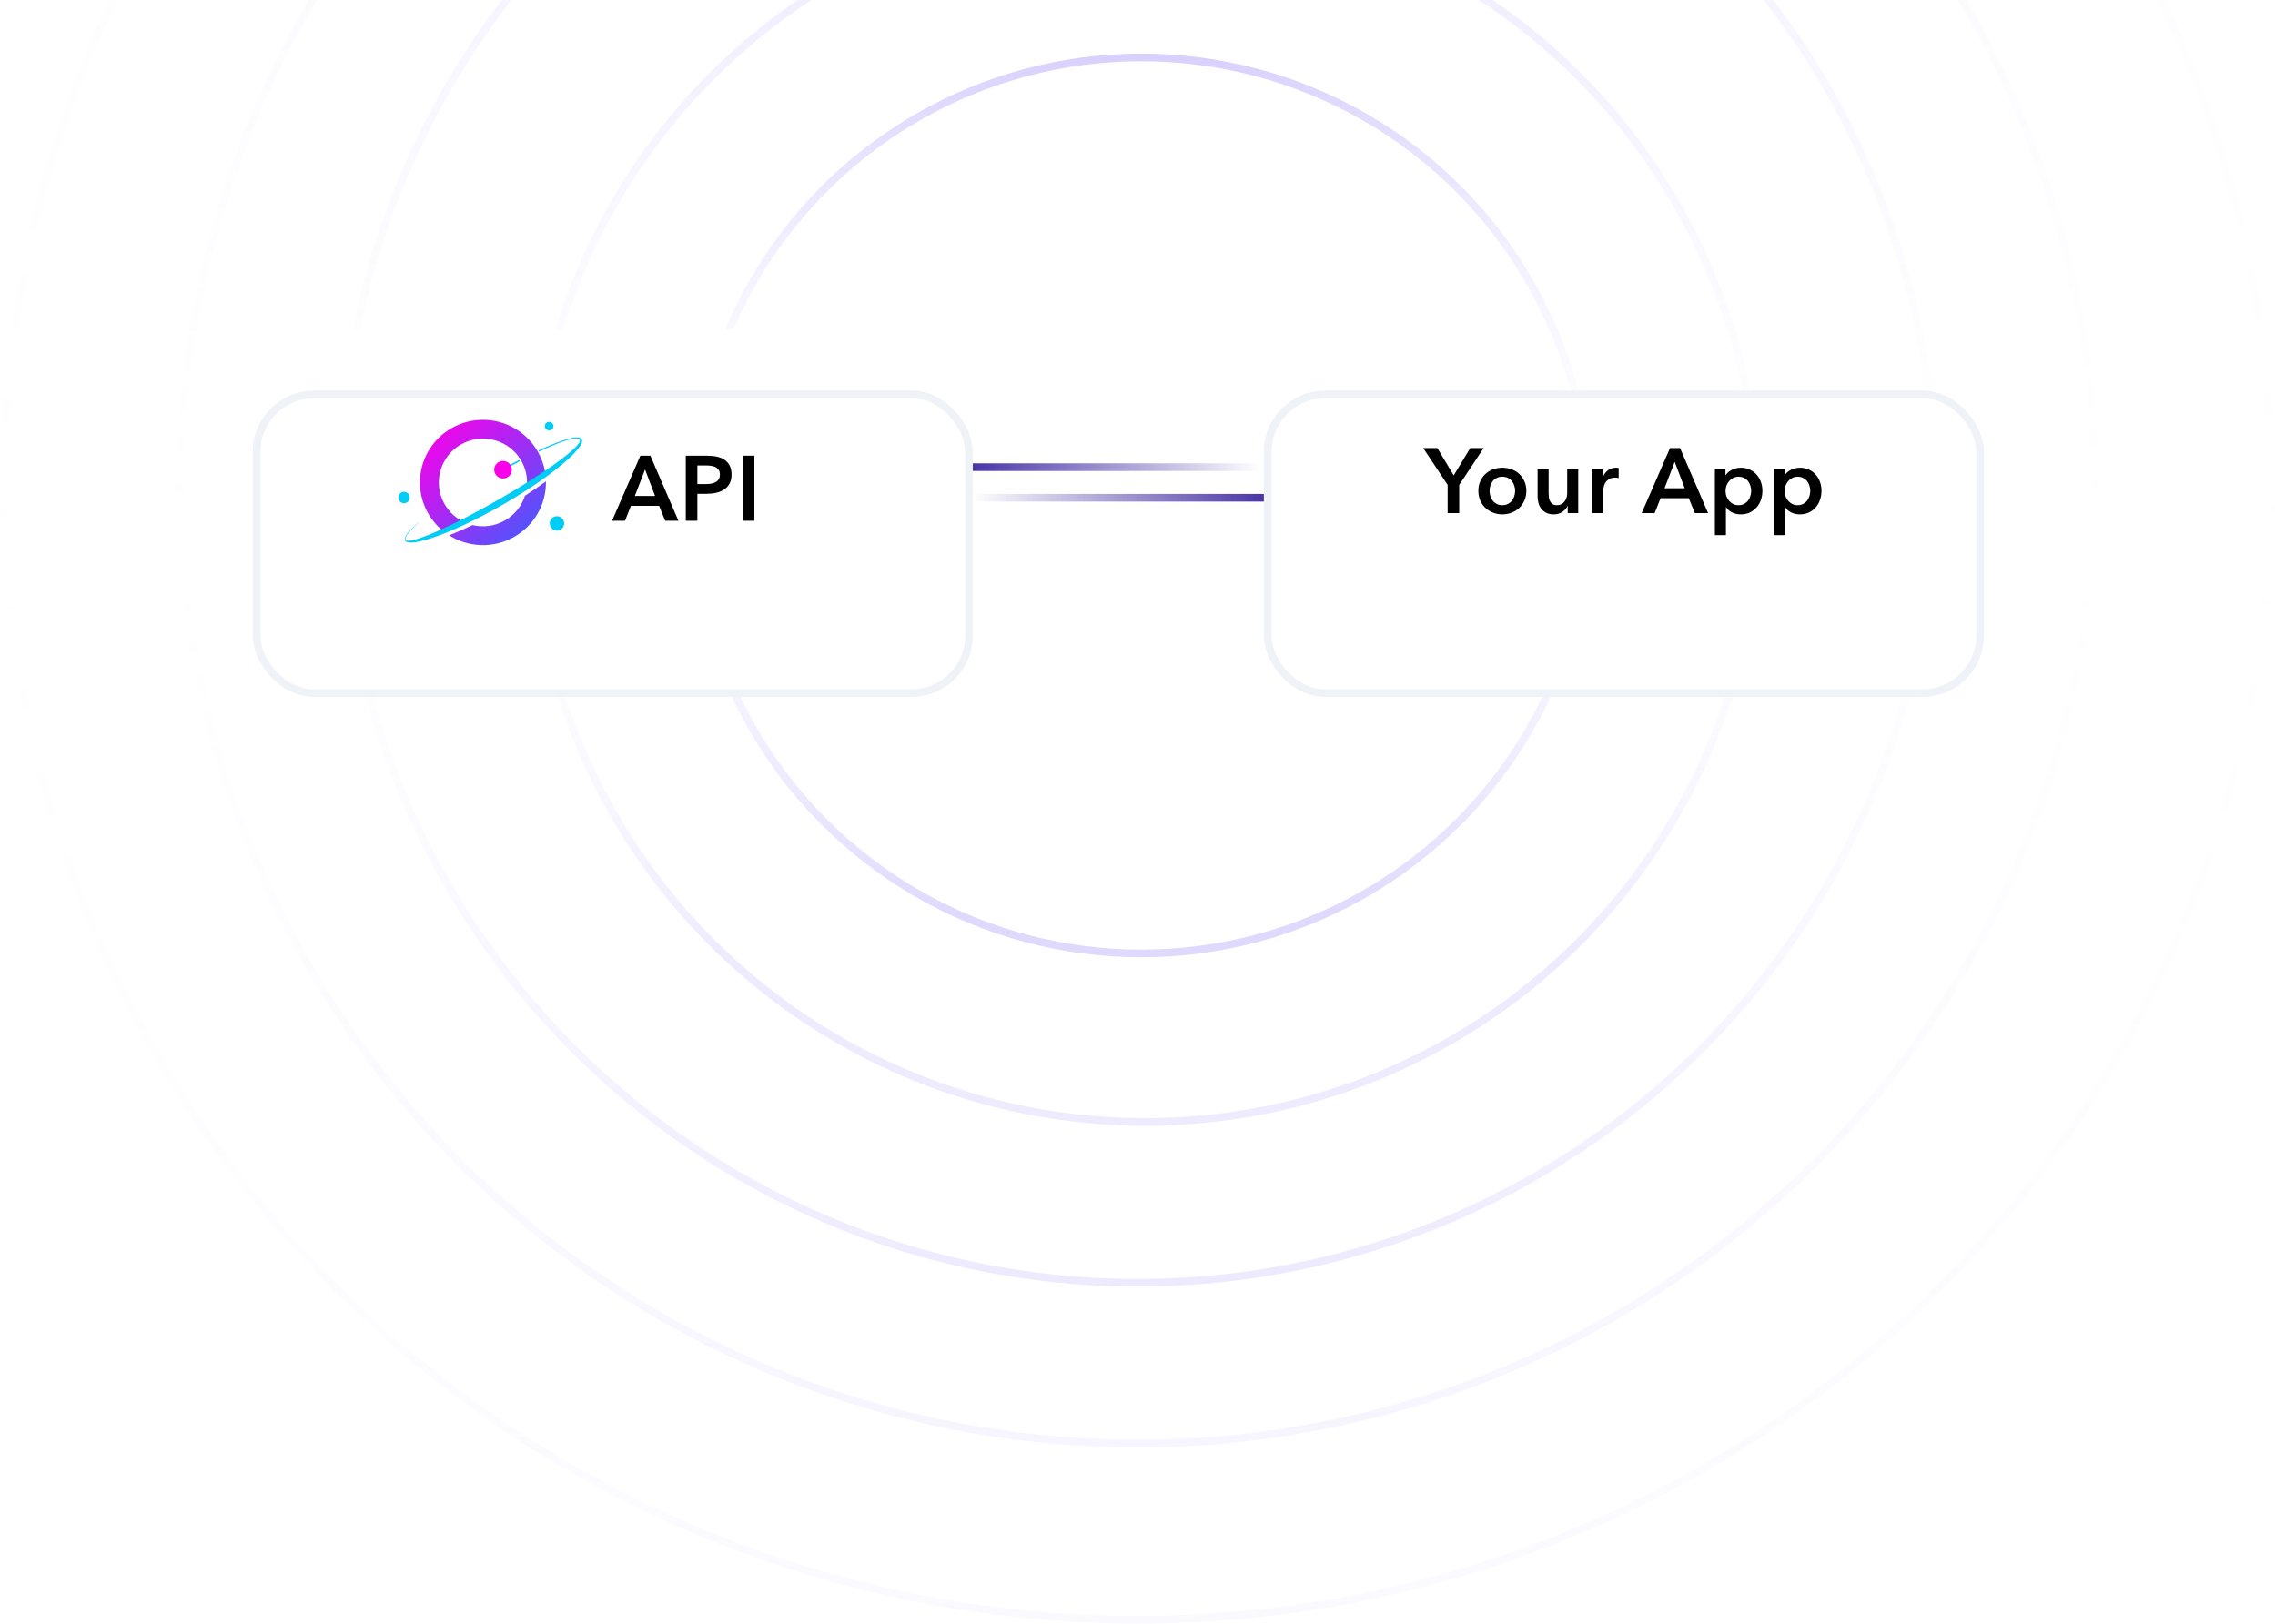 <svg width="297" height="212" viewBox="0 0 297 212" fill="none" xmlns="http://www.w3.org/2000/svg">
<circle opacity="0.2" cx="149.5" cy="66.5" r="80" stroke="url(#paint0_linear_1262_12050)"/>
<circle opacity="0.4" cx="149" cy="66" r="58.5" stroke="url(#paint1_linear_1262_12050)"/>
<circle opacity="0.2" cx="148.5" cy="63.5" r="104" stroke="url(#paint2_linear_1262_12050)"/>
<circle opacity="0.1" cx="148.5" cy="63.5" r="125" stroke="url(#paint3_linear_1262_12050)"/>
<circle opacity="0.05" cx="148.5" cy="63.5" r="148" stroke="url(#paint4_linear_1262_12050)"/>
<rect width="94" height="40" transform="translate(33 43)" fill="white"/>
<g filter="url(#filter0_dd_1262_12050)">
<rect x="33" y="43" width="94" height="40" rx="8" fill="white"/>
<rect x="33.5" y="43.5" width="93" height="39" rx="7.5" stroke="#EFF2F7"/>
</g>
<path d="M83.6 59.504H84.908L88.568 68H86.84L86.048 66.056H82.364L81.596 68H79.904L83.6 59.504ZM85.52 64.76L84.212 61.304L82.88 64.76H85.52ZM89.529 59.504H92.301C92.789 59.504 93.229 59.548 93.621 59.636C94.013 59.724 94.349 59.868 94.629 60.068C94.909 60.268 95.125 60.524 95.277 60.836C95.429 61.148 95.505 61.524 95.505 61.964C95.505 62.436 95.417 62.832 95.241 63.152C95.065 63.472 94.825 63.732 94.521 63.932C94.225 64.124 93.877 64.264 93.477 64.352C93.077 64.44 92.653 64.484 92.205 64.484H91.041V68H89.529V59.504ZM92.097 63.212C92.345 63.212 92.581 63.196 92.805 63.164C93.029 63.124 93.229 63.06 93.405 62.972C93.581 62.876 93.721 62.748 93.825 62.588C93.929 62.428 93.981 62.22 93.981 61.964C93.981 61.716 93.929 61.516 93.825 61.364C93.721 61.204 93.581 61.08 93.405 60.992C93.237 60.904 93.041 60.848 92.817 60.824C92.601 60.792 92.377 60.776 92.145 60.776H91.041V63.212H92.097ZM96.973 59.504H98.485V68H96.973V59.504Z" fill="black"/>
<path fill-rule="evenodd" clip-rule="evenodd" d="M71.205 61.927C71.028 60.599 70.526 59.335 69.744 58.245C68.961 57.155 67.921 56.273 66.715 55.676C65.509 55.079 64.175 54.785 62.828 54.821C61.482 54.857 60.165 55.221 58.993 55.882C57.822 56.542 56.831 57.478 56.108 58.608C55.385 59.739 54.952 61.028 54.847 62.364C54.742 63.699 54.969 65.04 55.507 66.267C56.045 67.495 56.878 68.573 57.932 69.406C58.74 69.049 59.623 68.631 60.56 68.163C59.612 67.711 58.806 67.01 58.23 66.135C57.654 65.26 57.33 64.244 57.294 63.199C57.257 62.154 57.509 61.118 58.022 60.206C58.535 59.292 59.29 58.537 60.204 58.02C61.118 57.504 62.158 57.246 63.209 57.275C64.26 57.304 65.283 57.619 66.167 58.186C67.051 58.752 67.762 59.549 68.223 60.489C68.684 61.429 68.878 62.476 68.782 63.518C69.651 62.97 70.463 62.437 71.205 61.927ZM71.274 62.854C70.443 63.466 69.522 64.099 68.532 64.738C68.09 66.117 67.138 67.279 65.869 67.989C64.6 68.699 63.107 68.904 61.692 68.564C60.607 69.083 59.577 69.532 58.634 69.904C59.888 70.697 61.335 71.138 62.821 71.179C64.307 71.22 65.776 70.859 67.073 70.136C68.369 69.413 69.444 68.354 70.184 67.072C70.924 65.79 71.301 64.332 71.274 62.854V62.854Z" fill="url(#paint5_linear_1262_12050)"/>
<path fill-rule="evenodd" clip-rule="evenodd" d="M72.709 69.285C72.896 69.286 73.078 69.231 73.234 69.128C73.389 69.025 73.51 68.878 73.582 68.707C73.653 68.535 73.672 68.346 73.636 68.164C73.599 67.982 73.51 67.815 73.377 67.683C73.246 67.552 73.077 67.463 72.894 67.426C72.711 67.39 72.521 67.409 72.349 67.48C72.176 67.551 72.029 67.671 71.925 67.825C71.822 67.98 71.766 68.161 71.766 68.347C71.766 68.596 71.865 68.834 72.042 69.01C72.219 69.186 72.459 69.285 72.709 69.285Z" fill="#00CCF5"/>
<path fill-rule="evenodd" clip-rule="evenodd" d="M71.692 56.2C71.803 56.2 71.912 56.167 72.005 56.105C72.097 56.044 72.169 55.956 72.212 55.854C72.254 55.752 72.266 55.639 72.244 55.531C72.222 55.422 72.169 55.322 72.09 55.244C72.011 55.166 71.911 55.112 71.802 55.091C71.692 55.069 71.579 55.08 71.476 55.123C71.374 55.165 71.286 55.237 71.224 55.329C71.162 55.421 71.129 55.529 71.129 55.64C71.129 55.714 71.143 55.786 71.172 55.854C71.2 55.922 71.241 55.984 71.294 56.036C71.346 56.088 71.408 56.129 71.476 56.157C71.545 56.185 71.618 56.2 71.692 56.2V56.2Z" fill="#00CCF5"/>
<path fill-rule="evenodd" clip-rule="evenodd" d="M52.75 65.711C52.899 65.711 53.044 65.667 53.167 65.585C53.291 65.503 53.387 65.386 53.444 65.25C53.5 65.114 53.515 64.963 53.486 64.819C53.457 64.674 53.385 64.541 53.28 64.436C53.175 64.332 53.041 64.261 52.895 64.233C52.75 64.204 52.599 64.219 52.462 64.276C52.325 64.333 52.208 64.429 52.125 64.552C52.043 64.675 52 64.82 52 64.967C52.001 65.165 52.08 65.354 52.221 65.493C52.361 65.633 52.552 65.711 52.75 65.711V65.711Z" fill="#00CCF5"/>
<path fill-rule="evenodd" clip-rule="evenodd" d="M65.422 61.317C66.232 60.871 67.022 60.449 67.783 60.059C67.811 60.104 67.842 60.158 67.874 60.218C67.119 60.611 66.33 61.035 65.519 61.481L65.422 61.317ZM75.949 57.342C75.587 56.718 73.394 57.381 70.289 58.824C70.318 58.871 70.347 58.921 70.374 58.971C73.349 57.562 75.424 56.884 75.688 57.43C76.102 58.143 71.346 61.645 65.069 65.25C58.793 68.855 53.364 71.199 52.95 70.486C52.714 70.061 53.882 68.905 54.931 67.986C53.42 69.198 52.628 70.132 52.888 70.58C53.48 71.599 59.201 69.595 65.57 65.941C71.939 62.286 76.543 58.361 75.949 57.342Z" fill="#00CCF5"/>
<path d="M64.676 61.91C64.542 61.681 64.492 61.412 64.534 61.151C64.577 60.889 64.709 60.65 64.909 60.474C65.109 60.299 65.363 60.198 65.63 60.188C65.896 60.179 66.158 60.261 66.37 60.422C66.582 60.583 66.731 60.812 66.792 61.07C66.853 61.328 66.823 61.599 66.706 61.837C66.588 62.075 66.391 62.265 66.149 62.375C65.906 62.485 65.633 62.508 65.375 62.44C65.229 62.404 65.091 62.338 64.971 62.246C64.851 62.155 64.75 62.041 64.676 61.91V61.91Z" fill="#FA00E9"/>
<g filter="url(#filter1_dd_1262_12050)">
<rect x="165" y="43" width="94" height="40" rx="8" fill="white"/>
<rect x="165.5" y="43.5" width="93" height="39" rx="7.5" stroke="#EFF2F7"/>
</g>
<path d="M188.988 63.316L185.796 58.504H187.644L189.78 62.08L191.94 58.504H193.692L190.5 63.316V67H188.988V63.316ZM193 64.096C193 63.64 193.08 63.228 193.24 62.86C193.408 62.484 193.632 62.164 193.912 61.9C194.192 61.636 194.524 61.432 194.908 61.288C195.292 61.144 195.7 61.072 196.132 61.072C196.564 61.072 196.972 61.144 197.356 61.288C197.74 61.432 198.072 61.636 198.352 61.9C198.632 62.164 198.852 62.484 199.012 62.86C199.18 63.228 199.264 63.64 199.264 64.096C199.264 64.552 199.18 64.968 199.012 65.344C198.852 65.72 198.632 66.044 198.352 66.316C198.072 66.58 197.74 66.788 197.356 66.94C196.972 67.092 196.564 67.168 196.132 67.168C195.7 67.168 195.292 67.092 194.908 66.94C194.524 66.788 194.192 66.58 193.912 66.316C193.632 66.044 193.408 65.72 193.24 65.344C193.08 64.968 193 64.552 193 64.096ZM194.464 64.096C194.464 64.32 194.496 64.544 194.56 64.768C194.632 64.992 194.736 65.192 194.872 65.368C195.008 65.544 195.18 65.688 195.388 65.8C195.596 65.912 195.844 65.968 196.132 65.968C196.42 65.968 196.668 65.912 196.876 65.8C197.084 65.688 197.256 65.544 197.392 65.368C197.528 65.192 197.628 64.992 197.692 64.768C197.764 64.544 197.8 64.32 197.8 64.096C197.8 63.872 197.764 63.652 197.692 63.436C197.628 63.212 197.528 63.012 197.392 62.836C197.256 62.66 197.084 62.52 196.876 62.416C196.668 62.304 196.42 62.248 196.132 62.248C195.844 62.248 195.596 62.304 195.388 62.416C195.18 62.52 195.008 62.66 194.872 62.836C194.736 63.012 194.632 63.212 194.56 63.436C194.496 63.652 194.464 63.872 194.464 64.096ZM206.036 67H204.668V66.076H204.644C204.516 66.364 204.292 66.62 203.972 66.844C203.66 67.06 203.288 67.168 202.856 67.168C202.48 67.168 202.156 67.104 201.884 66.976C201.62 66.84 201.4 66.664 201.224 66.448C201.056 66.232 200.932 65.984 200.852 65.704C200.772 65.424 200.732 65.136 200.732 64.84V61.24H202.172V64.432C202.172 64.6 202.184 64.776 202.208 64.96C202.232 65.144 202.284 65.312 202.364 65.464C202.444 65.608 202.552 65.728 202.688 65.824C202.832 65.92 203.02 65.968 203.252 65.968C203.476 65.968 203.672 65.924 203.84 65.836C204.016 65.74 204.156 65.62 204.26 65.476C204.372 65.332 204.456 65.168 204.512 64.984C204.568 64.792 204.596 64.6 204.596 64.408V61.24H206.036V67ZM207.884 61.24H209.264V62.2H209.288C209.448 61.864 209.672 61.592 209.96 61.384C210.248 61.176 210.584 61.072 210.968 61.072C211.024 61.072 211.084 61.076 211.148 61.084C211.212 61.084 211.268 61.092 211.316 61.108V62.428C211.22 62.404 211.136 62.388 211.064 62.38C211 62.372 210.936 62.368 210.872 62.368C210.544 62.368 210.28 62.428 210.08 62.548C209.88 62.668 209.724 62.812 209.612 62.98C209.5 63.148 209.424 63.32 209.384 63.496C209.344 63.672 209.324 63.812 209.324 63.916V67H207.884V61.24ZM218.02 58.504H219.328L222.988 67H221.26L220.468 65.056H216.784L216.016 67H214.324L218.02 58.504ZM219.94 63.76L218.632 60.304L217.3 63.76H219.94ZM225.257 61.24V62.044H225.293C225.365 61.932 225.457 61.82 225.569 61.708C225.689 61.588 225.833 61.484 226.001 61.396C226.169 61.3 226.357 61.224 226.565 61.168C226.781 61.104 227.021 61.072 227.285 61.072C227.693 61.072 228.069 61.152 228.413 61.312C228.757 61.464 229.053 61.676 229.301 61.948C229.549 62.22 229.741 62.54 229.877 62.908C230.013 63.276 230.081 63.672 230.081 64.096C230.081 64.52 230.013 64.92 229.877 65.296C229.749 65.664 229.561 65.988 229.313 66.268C229.073 66.54 228.777 66.76 228.425 66.928C228.081 67.088 227.689 67.168 227.249 67.168C226.841 67.168 226.465 67.084 226.121 66.916C225.785 66.748 225.525 66.52 225.341 66.232H225.317V69.88H223.877V61.24H225.257ZM228.617 64.096C228.617 63.872 228.581 63.652 228.509 63.436C228.445 63.212 228.345 63.012 228.209 62.836C228.073 62.66 227.901 62.52 227.693 62.416C227.485 62.304 227.241 62.248 226.961 62.248C226.697 62.248 226.461 62.304 226.253 62.416C226.045 62.528 225.865 62.672 225.713 62.848C225.569 63.024 225.457 63.224 225.377 63.448C225.305 63.672 225.269 63.896 225.269 64.12C225.269 64.344 225.305 64.568 225.377 64.792C225.457 65.008 225.569 65.204 225.713 65.38C225.865 65.556 226.045 65.7 226.253 65.812C226.461 65.916 226.697 65.968 226.961 65.968C227.241 65.968 227.485 65.912 227.693 65.8C227.901 65.688 228.073 65.544 228.209 65.368C228.345 65.192 228.445 64.992 228.509 64.768C228.581 64.544 228.617 64.32 228.617 64.096ZM232.971 61.24V62.044H233.007C233.079 61.932 233.171 61.82 233.283 61.708C233.403 61.588 233.547 61.484 233.715 61.396C233.883 61.3 234.071 61.224 234.279 61.168C234.495 61.104 234.735 61.072 234.999 61.072C235.407 61.072 235.783 61.152 236.127 61.312C236.471 61.464 236.767 61.676 237.015 61.948C237.263 62.22 237.455 62.54 237.591 62.908C237.727 63.276 237.795 63.672 237.795 64.096C237.795 64.52 237.727 64.92 237.591 65.296C237.463 65.664 237.275 65.988 237.027 66.268C236.787 66.54 236.491 66.76 236.139 66.928C235.795 67.088 235.403 67.168 234.963 67.168C234.555 67.168 234.179 67.084 233.835 66.916C233.499 66.748 233.239 66.52 233.055 66.232H233.031V69.88H231.591V61.24H232.971ZM236.331 64.096C236.331 63.872 236.295 63.652 236.223 63.436C236.159 63.212 236.059 63.012 235.923 62.836C235.787 62.66 235.615 62.52 235.407 62.416C235.199 62.304 234.955 62.248 234.675 62.248C234.411 62.248 234.175 62.304 233.967 62.416C233.759 62.528 233.579 62.672 233.427 62.848C233.283 63.024 233.171 63.224 233.091 63.448C233.019 63.672 232.983 63.896 232.983 64.12C232.983 64.344 233.019 64.568 233.091 64.792C233.171 65.008 233.283 65.204 233.427 65.38C233.579 65.556 233.759 65.7 233.967 65.812C234.175 65.916 234.411 65.968 234.675 65.968C234.955 65.968 235.199 65.912 235.407 65.8C235.615 65.688 235.787 65.544 235.923 65.368C236.059 65.192 236.159 64.992 236.223 64.768C236.295 64.544 236.331 64.32 236.331 64.096Z" fill="black"/>
<path d="M127 61L165 61" stroke="url(#paint6_linear_1262_12050)"/>
<path d="M127 65L165 65" stroke="url(#paint7_linear_1262_12050)"/>
<defs>
<filter id="filter0_dd_1262_12050" x="32" y="43" width="96" height="46" filterUnits="userSpaceOnUse" color-interpolation-filters="sRGB">
<feFlood flood-opacity="0" result="BackgroundImageFix"/>
<feColorMatrix in="SourceAlpha" type="matrix" values="0 0 0 0 0 0 0 0 0 0 0 0 0 0 0 0 0 0 127 0" result="hardAlpha"/>
<feMorphology radius="2" operator="erode" in="SourceAlpha" result="effect1_dropShadow_1262_12050"/>
<feOffset dy="5"/>
<feGaussianBlur stdDeviation="1.5"/>
<feComposite in2="hardAlpha" operator="out"/>
<feColorMatrix type="matrix" values="0 0 0 0 0 0 0 0 0 0 0 0 0 0 0 0 0 0 0.02 0"/>
<feBlend mode="normal" in2="BackgroundImageFix" result="effect1_dropShadow_1262_12050"/>
<feColorMatrix in="SourceAlpha" type="matrix" values="0 0 0 0 0 0 0 0 0 0 0 0 0 0 0 0 0 0 127 0" result="hardAlpha"/>
<feMorphology radius="2" operator="erode" in="SourceAlpha" result="effect2_dropShadow_1262_12050"/>
<feOffset dy="3"/>
<feGaussianBlur stdDeviation="1"/>
<feComposite in2="hardAlpha" operator="out"/>
<feColorMatrix type="matrix" values="0 0 0 0 0 0 0 0 0 0 0 0 0 0 0 0 0 0 0.06 0"/>
<feBlend mode="normal" in2="effect1_dropShadow_1262_12050" result="effect2_dropShadow_1262_12050"/>
<feBlend mode="normal" in="SourceGraphic" in2="effect2_dropShadow_1262_12050" result="shape"/>
</filter>
<filter id="filter1_dd_1262_12050" x="164" y="43" width="96" height="46" filterUnits="userSpaceOnUse" color-interpolation-filters="sRGB">
<feFlood flood-opacity="0" result="BackgroundImageFix"/>
<feColorMatrix in="SourceAlpha" type="matrix" values="0 0 0 0 0 0 0 0 0 0 0 0 0 0 0 0 0 0 127 0" result="hardAlpha"/>
<feMorphology radius="2" operator="erode" in="SourceAlpha" result="effect1_dropShadow_1262_12050"/>
<feOffset dy="5"/>
<feGaussianBlur stdDeviation="1.5"/>
<feComposite in2="hardAlpha" operator="out"/>
<feColorMatrix type="matrix" values="0 0 0 0 0 0 0 0 0 0 0 0 0 0 0 0 0 0 0.02 0"/>
<feBlend mode="normal" in2="BackgroundImageFix" result="effect1_dropShadow_1262_12050"/>
<feColorMatrix in="SourceAlpha" type="matrix" values="0 0 0 0 0 0 0 0 0 0 0 0 0 0 0 0 0 0 127 0" result="hardAlpha"/>
<feMorphology radius="2" operator="erode" in="SourceAlpha" result="effect2_dropShadow_1262_12050"/>
<feOffset dy="3"/>
<feGaussianBlur stdDeviation="1"/>
<feComposite in2="hardAlpha" operator="out"/>
<feColorMatrix type="matrix" values="0 0 0 0 0 0 0 0 0 0 0 0 0 0 0 0 0 0 0.06 0"/>
<feBlend mode="normal" in2="effect1_dropShadow_1262_12050" result="effect2_dropShadow_1262_12050"/>
<feBlend mode="normal" in="SourceGraphic" in2="effect2_dropShadow_1262_12050" result="shape"/>
</filter>
<linearGradient id="paint0_linear_1262_12050" x1="149.5" y1="-14" x2="150" y2="124.5" gradientUnits="userSpaceOnUse">
<stop stop-color="#9F8AF9"/>
<stop offset="0.625" stop-color="#EBE7FE" stop-opacity="0"/>
<stop offset="1" stop-color="#AB99FA"/>
</linearGradient>
<linearGradient id="paint1_linear_1262_12050" x1="149" y1="7" x2="149" y2="119.5" gradientUnits="userSpaceOnUse">
<stop stop-color="#9F8AF9"/>
<stop offset="0.487" stop-color="#EBE7FE" stop-opacity="0"/>
<stop offset="1" stop-color="#B09FFA"/>
</linearGradient>
<linearGradient id="paint2_linear_1262_12050" x1="148.5" y1="-41" x2="149" y2="168" gradientUnits="userSpaceOnUse">
<stop stop-color="#9F8AF9"/>
<stop offset="0.533" stop-color="#EBE7FE" stop-opacity="0"/>
<stop offset="1" stop-color="#A794FA"/>
</linearGradient>
<linearGradient id="paint3_linear_1262_12050" x1="148.5" y1="-62" x2="149.1" y2="189" gradientUnits="userSpaceOnUse">
<stop stop-color="#9F8AF9"/>
<stop offset="0.533" stop-color="#EBE7FE" stop-opacity="0"/>
<stop offset="1" stop-color="#A794FA"/>
</linearGradient>
<linearGradient id="paint4_linear_1262_12050" x1="148.5" y1="-85" x2="149.211" y2="212" gradientUnits="userSpaceOnUse">
<stop stop-color="#9F8AF9"/>
<stop offset="0.533" stop-color="#EBE7FE" stop-opacity="0"/>
<stop offset="1" stop-color="#A794FA"/>
</linearGradient>
<linearGradient id="paint5_linear_1262_12050" x1="54.329" y1="54.409" x2="71.183" y2="71.274" gradientUnits="userSpaceOnUse">
<stop offset="0.094" stop-color="#FA00E9"/>
<stop offset="1" stop-color="#3860FF"/>
</linearGradient>
<linearGradient id="paint6_linear_1262_12050" x1="127" y1="61" x2="164.5" y2="61" gradientUnits="userSpaceOnUse">
<stop stop-color="#4A35A8"/>
<stop offset="1" stop-color="#4A35A8" stop-opacity="0"/>
</linearGradient>
<linearGradient id="paint7_linear_1262_12050" x1="165" y1="65" x2="127" y2="65" gradientUnits="userSpaceOnUse">
<stop stop-color="#4A35A8"/>
<stop offset="1" stop-color="#4A35A8" stop-opacity="0"/>
</linearGradient>
</defs>
</svg>
